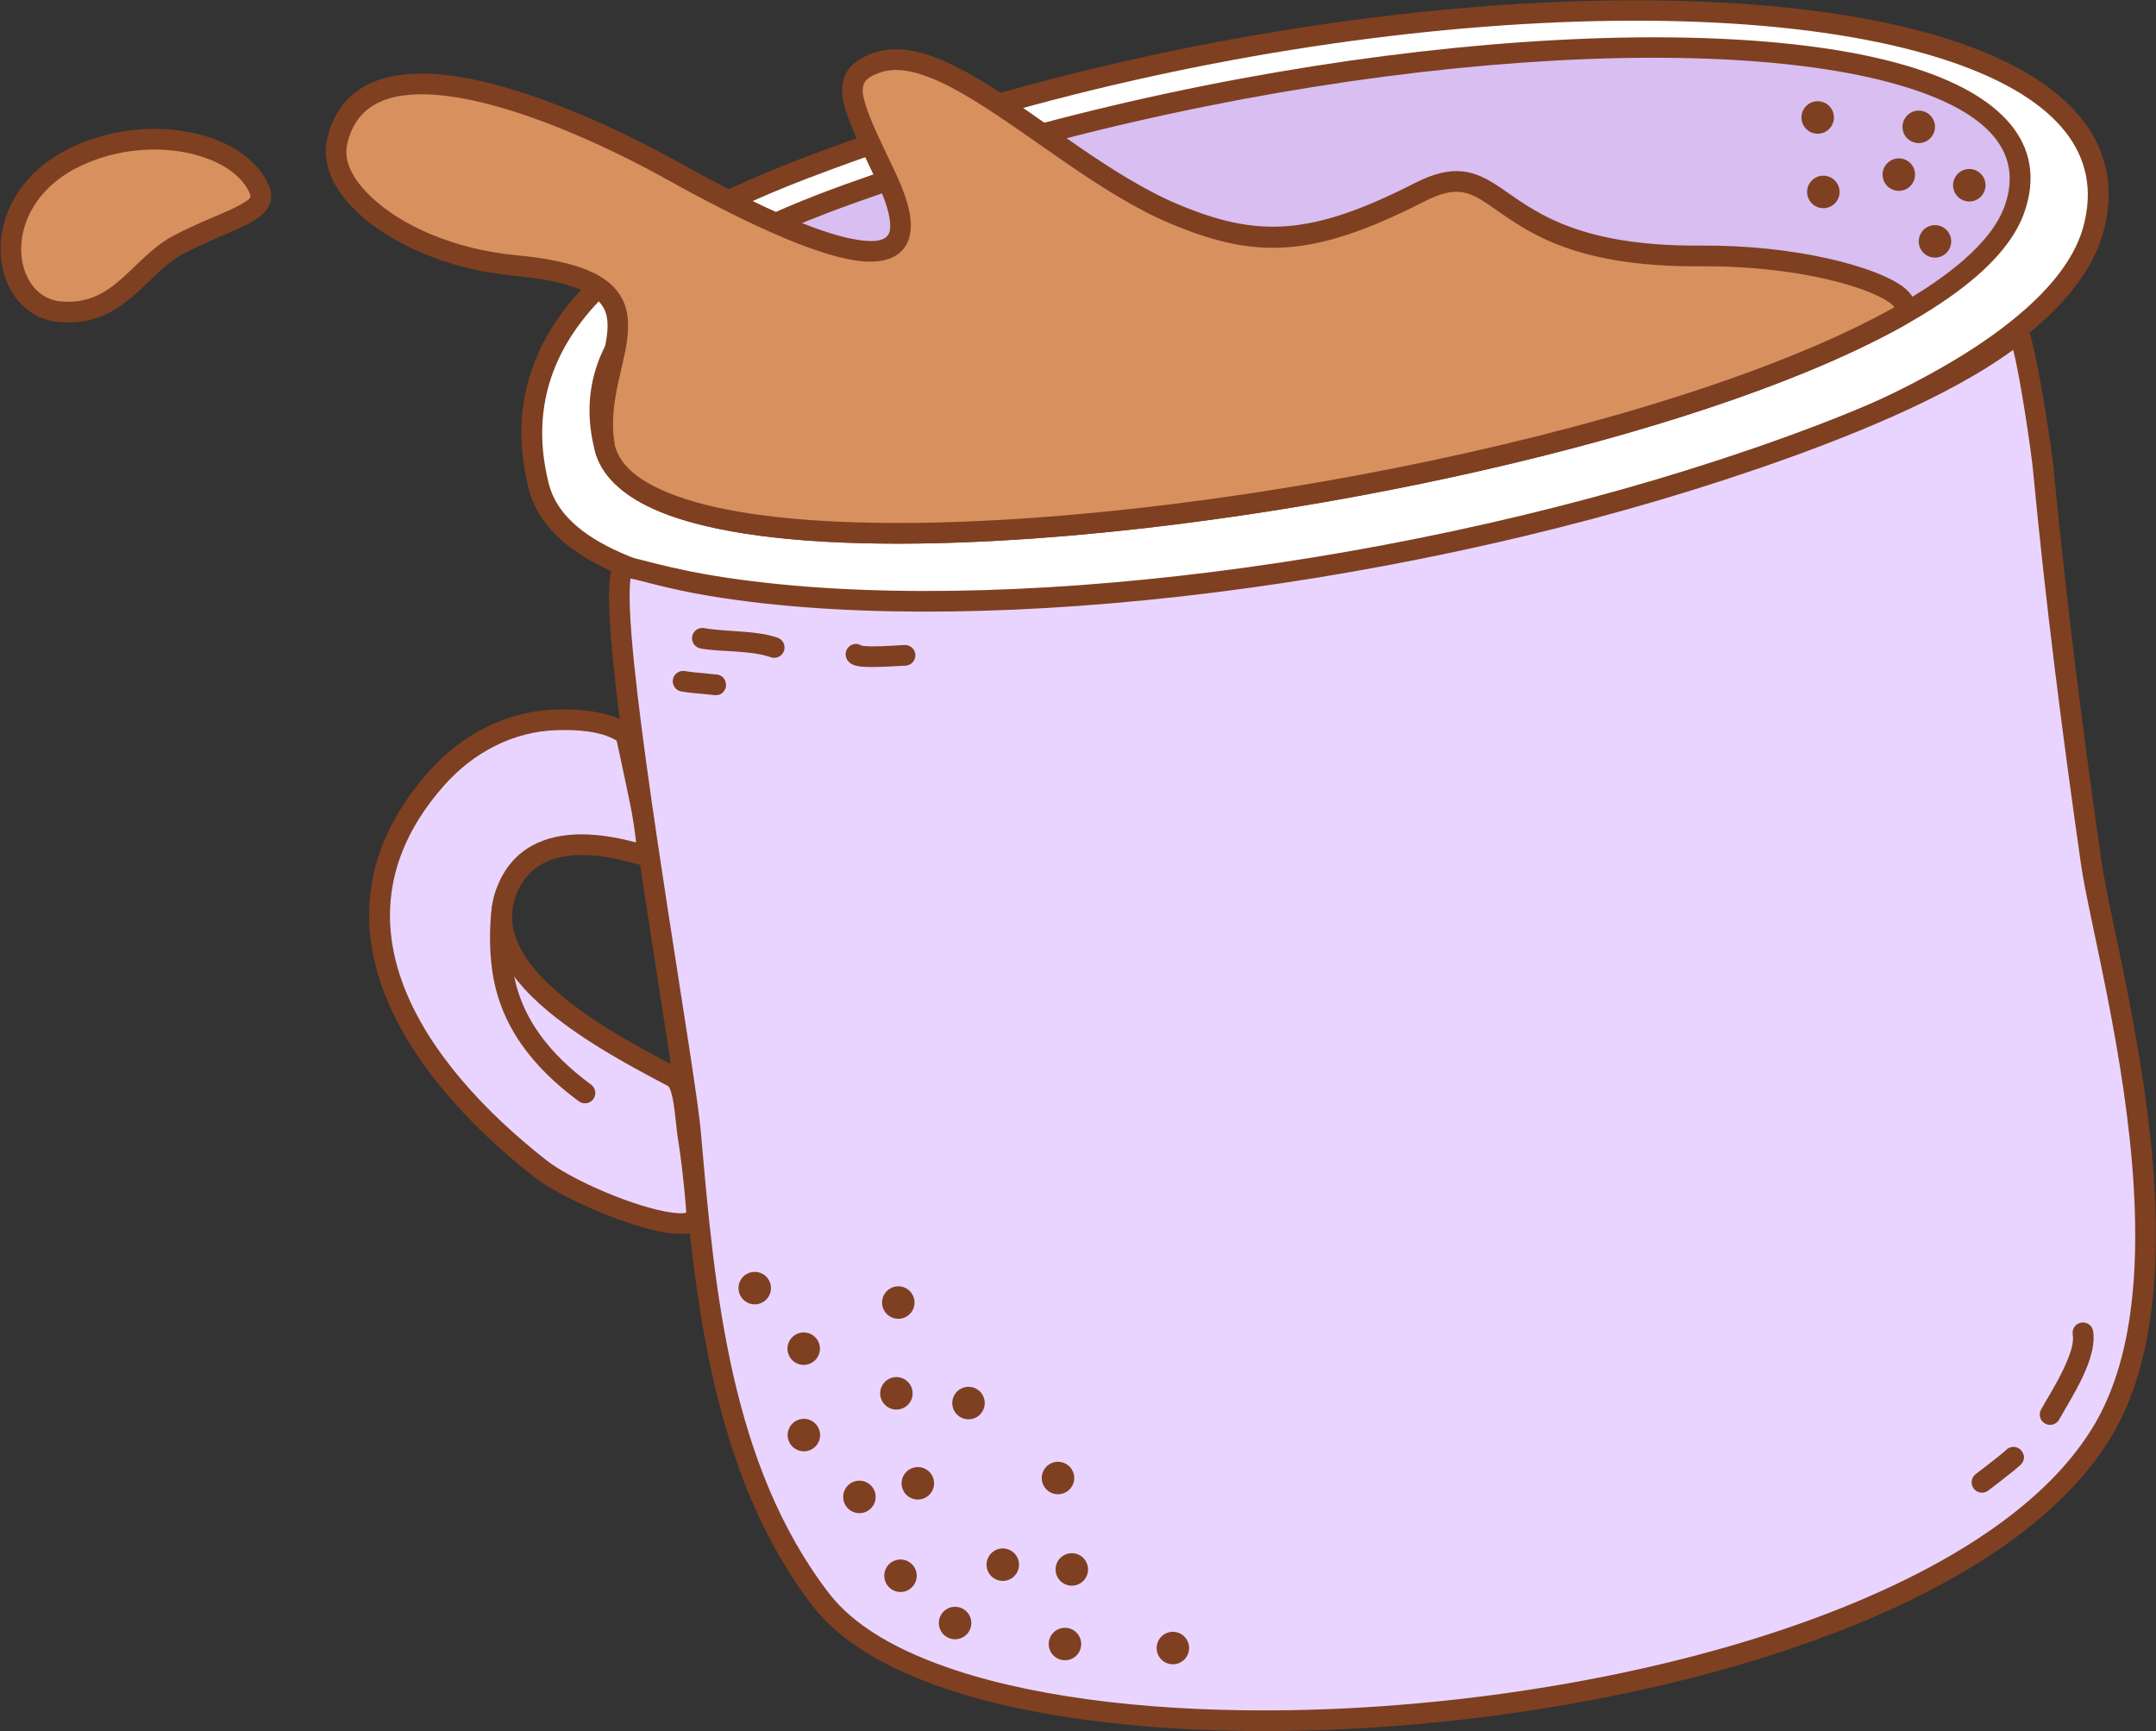 <?xml version="1.0" encoding="UTF-8" standalone="no"?><!DOCTYPE svg PUBLIC "-//W3C//DTD SVG 1.1//EN" "http://www.w3.org/Graphics/SVG/1.1/DTD/svg11.dtd"><svg width="100%" height="100%" viewBox="0 0 3472 2788" version="1.1" xmlns="http://www.w3.org/2000/svg" xmlns:xlink="http://www.w3.org/1999/xlink" xml:space="preserve" xmlns:serif="http://www.serif.com/" style="fill-rule:evenodd;clip-rule:evenodd;stroke-linejoin:round;stroke-miterlimit:2;"><rect x="0" y="0" width="3472" height="2788" fill="#333333" stroke="none"/><g id="Mug-Purple"><g><path d="M1334.45,256.66c962.531,-355.647 2154.34,-313.828 2036.42,113.423c-134.687,487.994 -2394.44,841.76 -2503.19,413.233c-78.649,-309.921 272.314,-454.805 466.772,-526.656Z" style="fill:#fff;"/><path d="M1328.67,241.026c-98.65,36.451 -236.89,91.636 -340.601,176.805c-107.071,87.929 -177.74,207.267 -136.548,369.585c14.136,55.705 60.836,100.216 134.076,132.728c102.926,45.691 259.649,68.597 444.982,71.789c499.428,8.604 1208.25,-124.741 1621.11,-323.152c107.642,-51.731 195.328,-108.002 254.566,-167.156c41.091,-41.033 68.688,-83.66 80.679,-127.108c37.646,-136.395 -47.245,-237.986 -216.251,-300.209c-372.9,-137.289 -1164.03,-83.791 -1842.01,166.718l-0.001,0Zm11.554,31.267c669.56,-247.397 1450.67,-302.287 1818.94,-166.704c148.654,54.729 228.748,140.09 195.636,260.06c-10.635,38.535 -35.655,75.996 -72.101,112.389c-57.066,56.986 -141.755,110.864 -245.451,160.699c-409.014,196.567 -1111.31,328.392 -1606.09,319.868c-179.889,-3.099 -332.129,-24.579 -432.032,-68.927c-61.984,-27.516 -103.327,-63.317 -115.291,-110.461c-37.458,-147.604 28.03,-255.668 125.393,-335.625c100.723,-82.716 235.193,-135.898 331,-171.298l0.001,-0.001Z" style="fill:#7e4021;"/><path d="M1408.7,297.748c877.803,-302.609 1952.74,-299.396 1835.68,38.38c-133.701,385.799 -2182.6,719.111 -2270.15,385.957c-63.317,-240.946 257.129,-363.202 434.47,-424.337Z" style="fill:#d8bef1;"/><path d="M1403.27,281.991c-108.305,37.336 -268.814,97.518 -366.159,192.305c-68.083,66.293 -106.043,149.108 -78.998,252.025c11.633,44.268 53.228,79.449 119.991,103.639c91.801,33.26 232.768,47.355 400.029,45.26c450.575,-5.644 1093.67,-127.702 1471.24,-293.407c98.481,-43.222 179.063,-89.528 234.021,-137.367c38.535,-33.544 64.706,-68.133 76.741,-102.86c38.082,-109.886 -36.094,-190.462 -190.01,-235.885c-333.193,-98.331 -1048.66,-36.822 -1666.85,176.29l-0,-0Zm10.864,31.513c610.731,-210.539 1317.38,-272.977 1646.55,-175.833c130.006,38.367 200.116,100.183 167.95,193c-10.427,30.087 -33.745,59.571 -67.132,88.632c-52.923,46.069 -130.695,90.365 -225.531,131.987c-374.222,164.238 -1011.67,285.005 -1458.26,290.6c-162.308,2.033 -299.175,-10.995 -388.257,-43.27c-53.836,-19.506 -89.726,-45.075 -99.107,-80.771c-23.609,-89.841 10.581,-161.801 70.013,-219.671c93.929,-91.46 249.265,-148.648 353.768,-184.674l0.001,0Z" style="fill:#7e4021;"/><path d="M1077.96,272.185c388.474,216.405 403.553,128.454 349.193,13.504c-56.126,-118.686 -81.27,-162.424 -13.553,-185.152c112.36,-37.712 299.251,168.887 476.184,243.452c132.7,55.924 221.439,54.846 396.377,-34.404c142.166,-72.531 101.353,105.27 452.443,102.54c212.659,-1.654 376.088,66.079 318.57,98.131c-537.156,299.331 -2009.03,493.093 -2082.94,211.829c-28.525,-148.176 131.952,-268.248 -145.176,-294.624c-172.696,-16.437 -304.278,-117.729 -286.307,-198.569c45.187,-203.265 417.209,-22.444 535.213,43.293Z" style="fill:#d9905f;"/><path d="M1086.07,257.625c-72.005,-40.112 -237.115,-122.07 -367.523,-136.798c-95.101,-10.74 -171.963,13.999 -192.07,104.448c-8.263,37.17 9.281,78.822 48.052,115.768c52.694,50.214 145.023,92.738 252.945,103.01c47.703,4.54 81.886,11.792 105.966,21.772c20.455,8.478 32.814,18.549 39.14,31.027c8.845,17.448 6.262,38.372 1.678,61.926c-9.319,47.883 -28.252,104.866 -16.395,166.457c0.07,0.365 0.153,0.727 0.247,1.086c9.953,37.872 41.528,69.044 92.134,92.282c69.086,31.723 175.097,49.567 304.275,54.99c494.488,20.757 1332.8,-138.154 1710.77,-348.779c12.601,-7.022 18.228,-15.968 19.754,-24.535c2.057,-11.553 -3.611,-26.073 -21.22,-39.075c-43.076,-31.806 -171.635,-66.94 -325.346,-65.745c-204.689,1.592 -272.309,-59.895 -323.476,-94.173c-20.01,-13.405 -38.062,-22.825 -59.03,-25.188c-20.91,-2.358 -45.06,2.15 -77.383,18.641c-168.765,86.1 -254.311,87.843 -382.329,33.892c-105.427,-44.431 -214.298,-136.25 -308.722,-194.359c-39.793,-24.489 -77.227,-43.115 -110.888,-50.858c-24.718,-5.685 -47.631,-5.631 -68.35,1.323c-21.313,7.153 -34.86,16.669 -42.776,28.189c-8.523,12.402 -11.297,27.594 -8.019,46.981c4.995,29.545 25.606,71.628 54.584,132.907c10.567,22.345 18.49,43.523 20.782,61.286c1.575,12.204 1.18,22.484 -6.511,28.273c-7.92,5.962 -20.903,6.999 -39.938,4.62c-54.304,-6.788 -147.911,-44.451 -300.348,-129.368l0,-0Zm1964.78,236.88c-0.577,0.434 -1.216,0.871 -1.791,1.192c-374.05,208.44 -1203.78,365.134 -1693.14,344.592c-123.811,-5.197 -225.548,-21.573 -291.763,-51.978c-39.364,-18.076 -65.703,-40.558 -73.664,-69.935c-10.734,-56.739 7.899,-109.101 16.487,-153.231c6.179,-31.746 7.256,-59.848 -4.666,-83.365c-9.249,-18.246 -26.198,-34.351 -56.108,-46.748c-26.281,-10.893 -63.507,-19.208 -115.571,-24.163c-99.313,-9.452 -184.617,-47.748 -233.108,-93.957c-28.696,-27.346 -44.624,-56.892 -38.508,-84.403c16.046,-72.182 79.896,-87.13 155.79,-78.559c126.055,14.236 285.442,94.022 355.042,132.794l0,0.001c158.343,88.207 256.028,126.273 312.436,133.324c42.792,5.348 65.933,-6.805 76.764,-25.223c6.646,-11.301 9.04,-25.968 7.109,-43.11c-2.367,-21.005 -11.3,-46.447 -23.938,-73.172c-22.035,-46.596 -39.288,-81.386 -47.705,-107.83c-4.861,-15.272 -7.171,-26.825 -3.188,-35.936c3.755,-8.588 13.106,-13.604 27.576,-18.46c19.382,-6.506 41.304,-4.021 65.245,3.734c26.657,8.635 55.481,23.858 85.917,42.588c95.736,58.917 206.354,151.64 313.247,196.688c137.382,57.897 229.313,57.482 410.423,-34.917c24.546,-12.523 42.621,-17 58.5,-15.21c15.821,1.784 29.113,9.643 44.211,19.758c54.15,36.277 125.668,101.497 342.288,99.812c124.38,-0.967 231.548,22.033 285.22,47.642c6.543,3.122 12.227,6.263 16.955,9.409c1.721,1.146 3.306,2.286 4.746,3.425c1.924,1.521 3.911,3.716 5.197,5.238Z" style="fill:#7e4021;"/><path d="M418.086,306.3c14.512,35.823 -51.685,46.184 -130.894,87.904c-63.762,33.584 -95.267,116.6 -190.941,107.746c-99.449,-9.204 -121.408,-184.681 32.791,-252.798c118.824,-52.49 258.919,-17.215 289.044,57.148Z" style="fill:#d9905f;"/><path d="M433.533,300.042c-13.601,-33.575 -46.446,-60.824 -90.288,-76.764c-61.732,-22.444 -145.396,-22.741 -220.938,10.629c-119.329,52.713 -140.853,164.704 -106.745,229.973c15.848,30.325 43.395,51.356 79.153,54.665c53.292,4.932 88.847,-15.338 119.823,-41.902c26.859,-23.033 49.626,-51.473 80.421,-67.693c47.992,-25.277 91.21,-39.248 114.975,-54.119c13.48,-8.436 21.735,-17.839 25.029,-27.851c2.666,-8.107 2.609,-16.967 -1.43,-26.938Zm-30.895,12.516c2.64,6.515 -3.253,9.552 -10.387,14.016c-23.303,14.583 -65.767,28.098 -112.826,52.884c-26.835,14.134 -48.424,36.363 -70.891,57.625c-28.767,27.224 -59.193,53.042 -110.747,48.271c-32.375,-2.996 -54.033,-28.284 -61.088,-60.33c-11.698,-53.14 15.839,-123.856 99.078,-160.626c67.047,-29.618 141.287,-29.713 196.078,-9.793c33.843,12.305 60.284,32.035 70.783,57.953Z" style="fill:#7e4021;"/><path d="M3250.48,535.778c13.086,26.334 37.053,188.347 39.896,218.4c20.057,212.018 46.977,422.978 77.172,634.09c21.915,153.219 172.685,652.581 20.36,912.836c-289.858,495.234 -1801.33,618.753 -2065.82,275.012c-160.931,-209.152 -187.461,-491.246 -210.029,-751.904c-10.239,-118.256 -142.309,-846.985 -109.615,-906.624c6.765,-12.34 43.23,10.87 165.689,29.182c433.074,64.758 1111.79,-20.519 1656.25,-207.467c143.419,-49.245 321.719,-119.41 426.094,-203.525Z" style="fill:#e9d4ff;"/><path d="M3265.41,528.361c-2.248,-4.523 -6.425,-7.783 -11.359,-8.863c-4.934,-1.081 -10.092,0.134 -14.025,3.303c-103.102,83.09 -279.376,152.094 -421.048,200.739c-541.882,186.063 -1217.35,271.198 -1648.37,206.746c-99.333,-14.853 -142.92,-32.612 -159.87,-32.825c-12.325,-0.154 -18.907,4.837 -22.897,12.115c-2.673,4.876 -4.991,12.923 -6.132,23.987c-2.02,19.594 -1.156,51.196 1.993,91.171c17.401,220.909 103.571,706.295 111.764,800.915c22.837,263.77 50.572,548.982 213.424,760.631c43.985,57.164 120.798,102.471 220.633,135.176c145.53,47.675 340.609,69.227 550.809,65.644c314.269,-5.357 662.381,-66.807 928.426,-179.637c179.983,-76.331 322.471,-176.511 393.543,-297.94c62.417,-106.643 75.824,-252.365 67.203,-399.019c-12.656,-215.302 -72.265,-432.424 -85.448,-524.596c-30.157,-210.848 -57.046,-421.546 -77.079,-633.3c-2.92,-30.872 -28.12,-197.196 -41.563,-224.247Zm-2250.07,403.244c2.661,0.449 5.987,1.076 9.139,1.844c23.969,5.838 66.94,18.701 141.191,29.804c435.125,65.065 1117.09,-20.353 1664.13,-208.187c136.821,-46.979 304.873,-113.039 412.196,-191.763l0,0c12.781,50.769 29.447,167.685 31.789,192.444c20.082,212.283 47.034,423.506 77.267,634.881c13.114,91.691 72.579,307.654 85.169,521.832c8.211,139.667 -3.252,278.663 -62.695,380.225c-68.061,116.283 -205.434,210.994 -377.79,284.09c-262.465,111.312 -605.938,171.711 -915.979,176.996c-206.008,3.512 -397.237,-17.268 -539.864,-63.992c-92.271,-30.227 -163.939,-70.993 -204.592,-123.827c-159.011,-206.656 -184.335,-485.63 -206.633,-743.178c-8.19,-94.59 -94.347,-579.819 -111.742,-800.657c-2.539,-32.227 -3.616,-58.665 -2.663,-77.167c0.275,-5.343 0.535,-9.839 1.079,-13.345Z" style="fill:#7e4021;"/><path d="M1377.21,2385.14c13.939,-3.734 28.288,4.55 32.023,18.489c3.735,13.939 -4.549,28.288 -18.489,32.023c-13.939,3.735 -28.288,-4.549 -32.023,-18.488c-3.735,-13.939 4.55,-28.289 18.489,-32.024Z" style="fill:#7e4021;"/><path d="M1537.02,2272.33c-7.215,-12.498 -2.927,-28.502 9.571,-35.717c12.497,-7.216 28.502,-2.927 35.717,9.57c7.215,12.497 2.927,28.502 -9.57,35.717c-12.498,7.216 -28.502,2.927 -35.718,-9.57Z" style="fill:#7e4021;"/><path d="M3116.05,205.117c-0.476,14.423 -12.573,25.746 -26.996,25.269c-14.423,-0.477 -25.746,-12.573 -25.269,-26.996c0.477,-14.423 12.574,-25.746 26.997,-25.269c14.423,0.477 25.745,12.573 25.268,26.996Z" style="fill:#7e4021;"/><path d="M1608.12,2494.24c13.939,-3.735 28.288,4.55 32.023,18.489c3.735,13.939 -4.549,28.288 -18.488,32.023c-13.94,3.735 -28.289,-4.55 -32.024,-18.489c-3.735,-13.939 4.55,-28.288 18.489,-32.023Z" style="fill:#7e4021;"/><path d="M1286.69,2196.7c-13.808,-4.194 -21.614,-18.809 -17.42,-32.617c4.193,-13.808 18.808,-21.614 32.616,-17.42c13.808,4.193 21.614,18.808 17.421,32.616c-4.194,13.808 -18.809,21.614 -32.617,17.421Z" style="fill:#7e4021;"/><path d="M2945.68,207.649c-10.204,10.204 -26.773,10.204 -36.977,-0c-10.204,-10.204 -10.204,-26.773 -0,-36.977c10.204,-10.205 26.773,-10.205 36.977,-0c10.204,10.204 10.204,26.773 0,36.977Z" style="fill:#7e4021;"/><path d="M1443.38,2512.06c13.939,-3.735 28.288,4.55 32.023,18.489c3.735,13.939 -4.55,28.288 -18.489,32.023c-13.939,3.735 -28.288,-4.549 -32.023,-18.489c-3.735,-13.939 4.55,-28.288 18.489,-32.023Z" style="fill:#7e4021;"/><path d="M1435.97,2268.61c-13.808,-4.193 -21.614,-18.808 -17.421,-32.617c4.194,-13.808 18.809,-21.613 32.617,-17.42c13.808,4.193 21.614,18.808 17.421,32.616c-4.194,13.809 -18.809,21.614 -32.617,17.421Z" style="fill:#7e4021;"/><path d="M1515.39,2626.54c-7.216,-12.497 -2.927,-28.502 9.57,-35.717c12.497,-7.216 28.502,-2.927 35.717,9.57c7.216,12.498 2.927,28.502 -9.57,35.717c-12.498,7.216 -28.502,2.927 -35.717,-9.57Z" style="fill:#7e4021;"/><path d="M1729.93,2380.82c-0.477,14.423 -12.574,25.746 -26.997,25.269c-14.423,-0.477 -25.745,-12.573 -25.268,-26.996c0.476,-14.423 12.573,-25.746 26.996,-25.269c14.423,0.477 25.746,12.574 25.269,26.996Z" style="fill:#7e4021;"/><path d="M1733.49,2665.76c-10.205,10.204 -26.774,10.204 -36.978,0c-10.204,-10.204 -10.204,-26.773 0,-36.977c10.204,-10.204 26.773,-10.204 36.978,0c10.204,10.204 10.204,26.773 -0,36.977Z" style="fill:#7e4021;"/><path d="M3164.56,273.039c13.939,-3.735 28.288,4.55 32.023,18.489c3.735,13.939 -4.549,28.288 -18.488,32.023c-13.939,3.735 -28.288,-4.549 -32.023,-18.488c-3.735,-13.939 4.549,-28.289 18.488,-32.024Z" style="fill:#7e4021;"/><path d="M1866.14,2666.83c-7.216,-12.497 -2.927,-28.501 9.57,-35.717c12.498,-7.215 28.502,-2.927 35.717,9.571c7.216,12.497 2.927,28.501 -9.57,35.717c-12.498,7.215 -28.502,2.927 -35.717,-9.571Z" style="fill:#7e4021;"/><path d="M3109.3,363.423c13.939,-3.735 28.288,4.549 32.023,18.488c3.735,13.939 -4.549,28.288 -18.488,32.023c-13.939,3.735 -28.289,-4.549 -32.024,-18.488c-3.734,-13.939 4.55,-28.288 18.489,-32.023Z" style="fill:#7e4021;"/><path d="M2913.63,322.146c-7.215,-12.497 -2.927,-28.501 9.57,-35.717c12.498,-7.215 28.502,-2.927 35.718,9.571c7.215,12.497 2.927,28.501 -9.571,35.717c-12.497,7.215 -28.501,2.927 -35.717,-9.571Z" style="fill:#7e4021;"/><path d="M1744.53,2545.65c-10.204,10.204 -26.773,10.204 -36.977,-0c-10.204,-10.204 -10.204,-26.773 -0,-36.977c10.204,-10.205 26.773,-10.205 36.977,-0c10.204,10.204 10.204,26.773 -0,36.977Z" style="fill:#7e4021;"/><path d="M1209.49,2048.7c14.055,-3.272 28.122,5.482 31.395,19.537c3.272,14.055 -5.482,28.122 -19.537,31.395c-14.055,3.272 -28.122,-5.482 -31.395,-19.537c-3.272,-14.055 5.482,-28.122 19.537,-31.395Z" style="fill:#7e4021;"/><path d="M1471.3,2363.23c13.939,-3.735 28.288,4.549 32.023,18.488c3.735,13.939 -4.549,28.288 -18.488,32.023c-13.94,3.735 -28.289,-4.549 -32.024,-18.488c-3.735,-13.939 4.55,-28.288 18.489,-32.023Z" style="fill:#7e4021;"/><path d="M1286.97,2335.83c-13.808,-4.193 -21.614,-18.808 -17.42,-32.616c4.193,-13.808 18.808,-21.614 32.616,-17.421c13.808,4.194 21.614,18.809 17.421,32.617c-4.194,13.808 -18.809,21.614 -32.617,17.42Z" style="fill:#7e4021;"/><path d="M1423.97,2110.5c-7.215,-12.497 -2.927,-28.502 9.571,-35.717c12.497,-7.215 28.501,-2.927 35.717,9.57c7.215,12.498 2.927,28.502 -9.57,35.718c-12.498,7.215 -28.502,2.927 -35.718,-9.571Z" style="fill:#7e4021;"/><path d="M3076.34,299.659c-10.204,10.204 -26.773,10.204 -36.977,-0c-10.204,-10.204 -10.204,-26.773 -0,-36.977c10.204,-10.204 26.773,-10.204 36.977,-0c10.204,10.204 10.204,26.773 -0,36.977Z" style="fill:#7e4021;"/><path d="M1007.66,1182.04c-29.922,-20.847 -75.137,-23.98 -111.113,-22.98c-75.143,2.089 -143.508,38.135 -193.083,93.865c-201.829,226.888 -38.721,467.597 165.926,628.284c61.712,48.456 256.027,122.243 252.596,72.692c-3.796,-54.82 -11.133,-107.495 -12.906,-117.014c-5.765,-30.953 -5.855,-92.433 -24.147,-102.112c-106.238,-56.213 -322.451,-167.156 -268.549,-301.484c50.528,-125.92 227.127,-49.946 226.751,-55.185c-1.823,-25.402 -6.501,-61.034 -12.407,-88.508c-8.261,-38.426 -14.16,-69.274 -23.068,-107.558Z" style="fill:#e9d4ff;"/><path d="M1023.89,1178.27c-0.934,-4.015 -3.323,-7.541 -6.706,-9.897c-32.662,-22.756 -81.832,-27.057 -121.104,-25.965c-79.77,2.218 -152.443,40.285 -205.072,99.448c-209.266,235.249 -44.102,485.86 168.086,652.47c44.868,35.23 157.213,83.371 219.364,91.42c15.894,2.059 29.02,1.429 38.03,-1.526c7.278,-2.387 12.65,-6.27 16.311,-11.059c4.105,-5.371 6.389,-12.058 5.811,-20.403c-3.857,-55.712 -11.346,-109.241 -13.148,-118.915c-4.112,-22.076 -5.523,-59.374 -12.312,-83.16c-4.412,-15.457 -11.947,-26.145 -20.425,-30.631c-62.429,-33.033 -163.839,-85.056 -223.41,-150.052c-35.879,-39.144 -56.543,-82.953 -37.466,-130.494c19.702,-49.099 61.953,-62.079 101.969,-62.682c44.265,-0.666 86.497,13.331 100.295,16.856c7.459,1.906 12.37,1.019 13.905,0.529c4.753,-1.519 7.522,-4.389 9.282,-7.247c1.782,-2.895 2.731,-6.208 2.456,-10.041c-1.871,-26.065 -6.676,-62.626 -12.737,-90.818c-8.281,-38.524 -14.198,-69.45 -23.129,-107.833Zm0.496,178.241c-21.597,-5.72 -55.757,-13.548 -91.07,-13.016c-52.349,0.788 -106.628,19.366 -132.403,83.597c-24.047,59.927 -1.398,116.088 43.828,165.431c61.893,67.528 166.706,122.24 231.816,156.686c0.338,0.51 1.527,2.354 2.108,3.67c1.971,4.465 3.417,10.117 4.661,16.367c4.517,22.703 5.917,52.182 9.367,70.701c1.718,9.224 8.716,59.65 12.487,112.705c-1.462,0.357 -3.532,0.79 -5.239,0.903c-4.927,0.326 -10.727,-0.027 -17.202,-0.866c-57.527,-7.45 -161.53,-51.972 -203.059,-84.58c-197.113,-154.772 -358.165,-385.563 -163.766,-604.098c46.522,-52.298 110.579,-86.322 181.093,-88.282c30.667,-0.853 68.881,0.824 95.936,16.679l0,0c8.058,35.204 13.727,64.599 21.488,100.701c4.137,19.244 7.651,42.597 9.955,63.402Z" style="fill:#7e4021;"/><path d="M792.157,1460.9c-4.108,32.008 -4.035,65.949 -0.018,97.919c11.638,92.649 66.783,160.542 139.989,214.548c7.402,5.461 17.845,3.885 23.306,-3.517c5.461,-7.403 3.885,-17.846 -3.517,-23.307c-65.708,-48.474 -116.258,-108.72 -126.705,-191.879c-3.672,-29.228 -3.749,-60.258 0.007,-89.52c1.172,-9.124 -5.285,-17.482 -14.409,-18.653c-9.123,-1.171 -17.481,5.285 -18.653,14.409Z" style="fill:#7e4021;"/><path d="M3337.9,2148.92c2.143,12.482 -2.995,28.259 -9.885,44.511c-12.207,28.792 -31.216,58.368 -41.113,76.219c-4.46,8.044 -1.55,18.197 6.495,22.657c8.045,4.461 18.198,1.55 22.658,-6.495c10.297,-18.572 29.948,-49.413 42.649,-79.37c9.716,-22.919 15.071,-45.559 12.049,-63.161c-1.556,-9.066 -10.18,-15.163 -19.246,-13.607c-9.066,1.556 -15.163,10.18 -13.607,19.246Z" style="fill:#7e4021;"/><path d="M3229.6,2335.85l-8.949,7.49c-12.91,10.134 -25.742,20.409 -38.898,30.223c-7.373,5.5 -8.893,15.951 -3.393,23.324c5.501,7.373 15.952,8.894 23.325,3.394c13.374,-9.977 26.423,-20.418 39.548,-30.721c0.636,-0.5 11.732,-9.659 13.579,-11.789c9.947,-11.463 0.977,-21.796 -1.601,-23.985c-7.012,-5.953 -17.538,-5.094 -23.492,1.917l-0.119,0.147Z" style="fill:#7e4021;"/><path d="M1252.33,1026.9c-34.467,-12.201 -81.843,-9.045 -118.315,-15.517c-9.058,-1.607 -17.715,4.442 -19.323,13.499c-1.607,9.057 4.442,17.715 13.499,19.322c34.812,6.177 80.119,2.473 113.016,14.119c8.672,3.069 18.204,-1.479 21.273,-10.15c3.07,-8.672 -1.478,-18.204 -10.15,-21.273Z" style="fill:#7e4021;"/><path d="M1150.8,1085.82c-4.127,-0.447 -12.609,-1.347 -16.071,-1.625c-10.722,-0.86 -21.426,-1.935 -32.052,-3.63c-9.083,-1.449 -17.635,4.749 -19.084,13.833c-1.45,9.083 4.749,17.635 13.832,19.084c11.484,1.832 23.052,3.01 34.64,3.94c5.004,0.401 17.967,1.885 19.779,1.955c13.93,0.538 16.915,-12.057 17.17,-13.292c0.114,-0.554 2.266,-17.262 -14.829,-20.059c-1.141,-0.187 -2.274,-0.252 -3.385,-0.206Z" style="fill:#7e4021;"/><path d="M1387.89,1039.83c-4.649,-3.193 -10.807,-3.951 -16.317,-1.46c-8.382,3.789 -12.11,13.671 -8.321,22.053c1.409,3.117 3.893,6.396 8.268,8.876c2.776,1.574 7.487,3.163 13.748,3.936c20.102,2.479 66.354,-1.317 72.243,-1.337c9.199,-0.032 16.641,-7.525 16.61,-16.724c-0.032,-9.198 -7.525,-16.641 -16.724,-16.609c-4.488,0.015 -33.2,2.406 -54.702,2.246c-5.407,-0.04 -12.096,-0.692 -14.805,-0.981Z" style="fill:#7e4021;"/></g></g></svg>